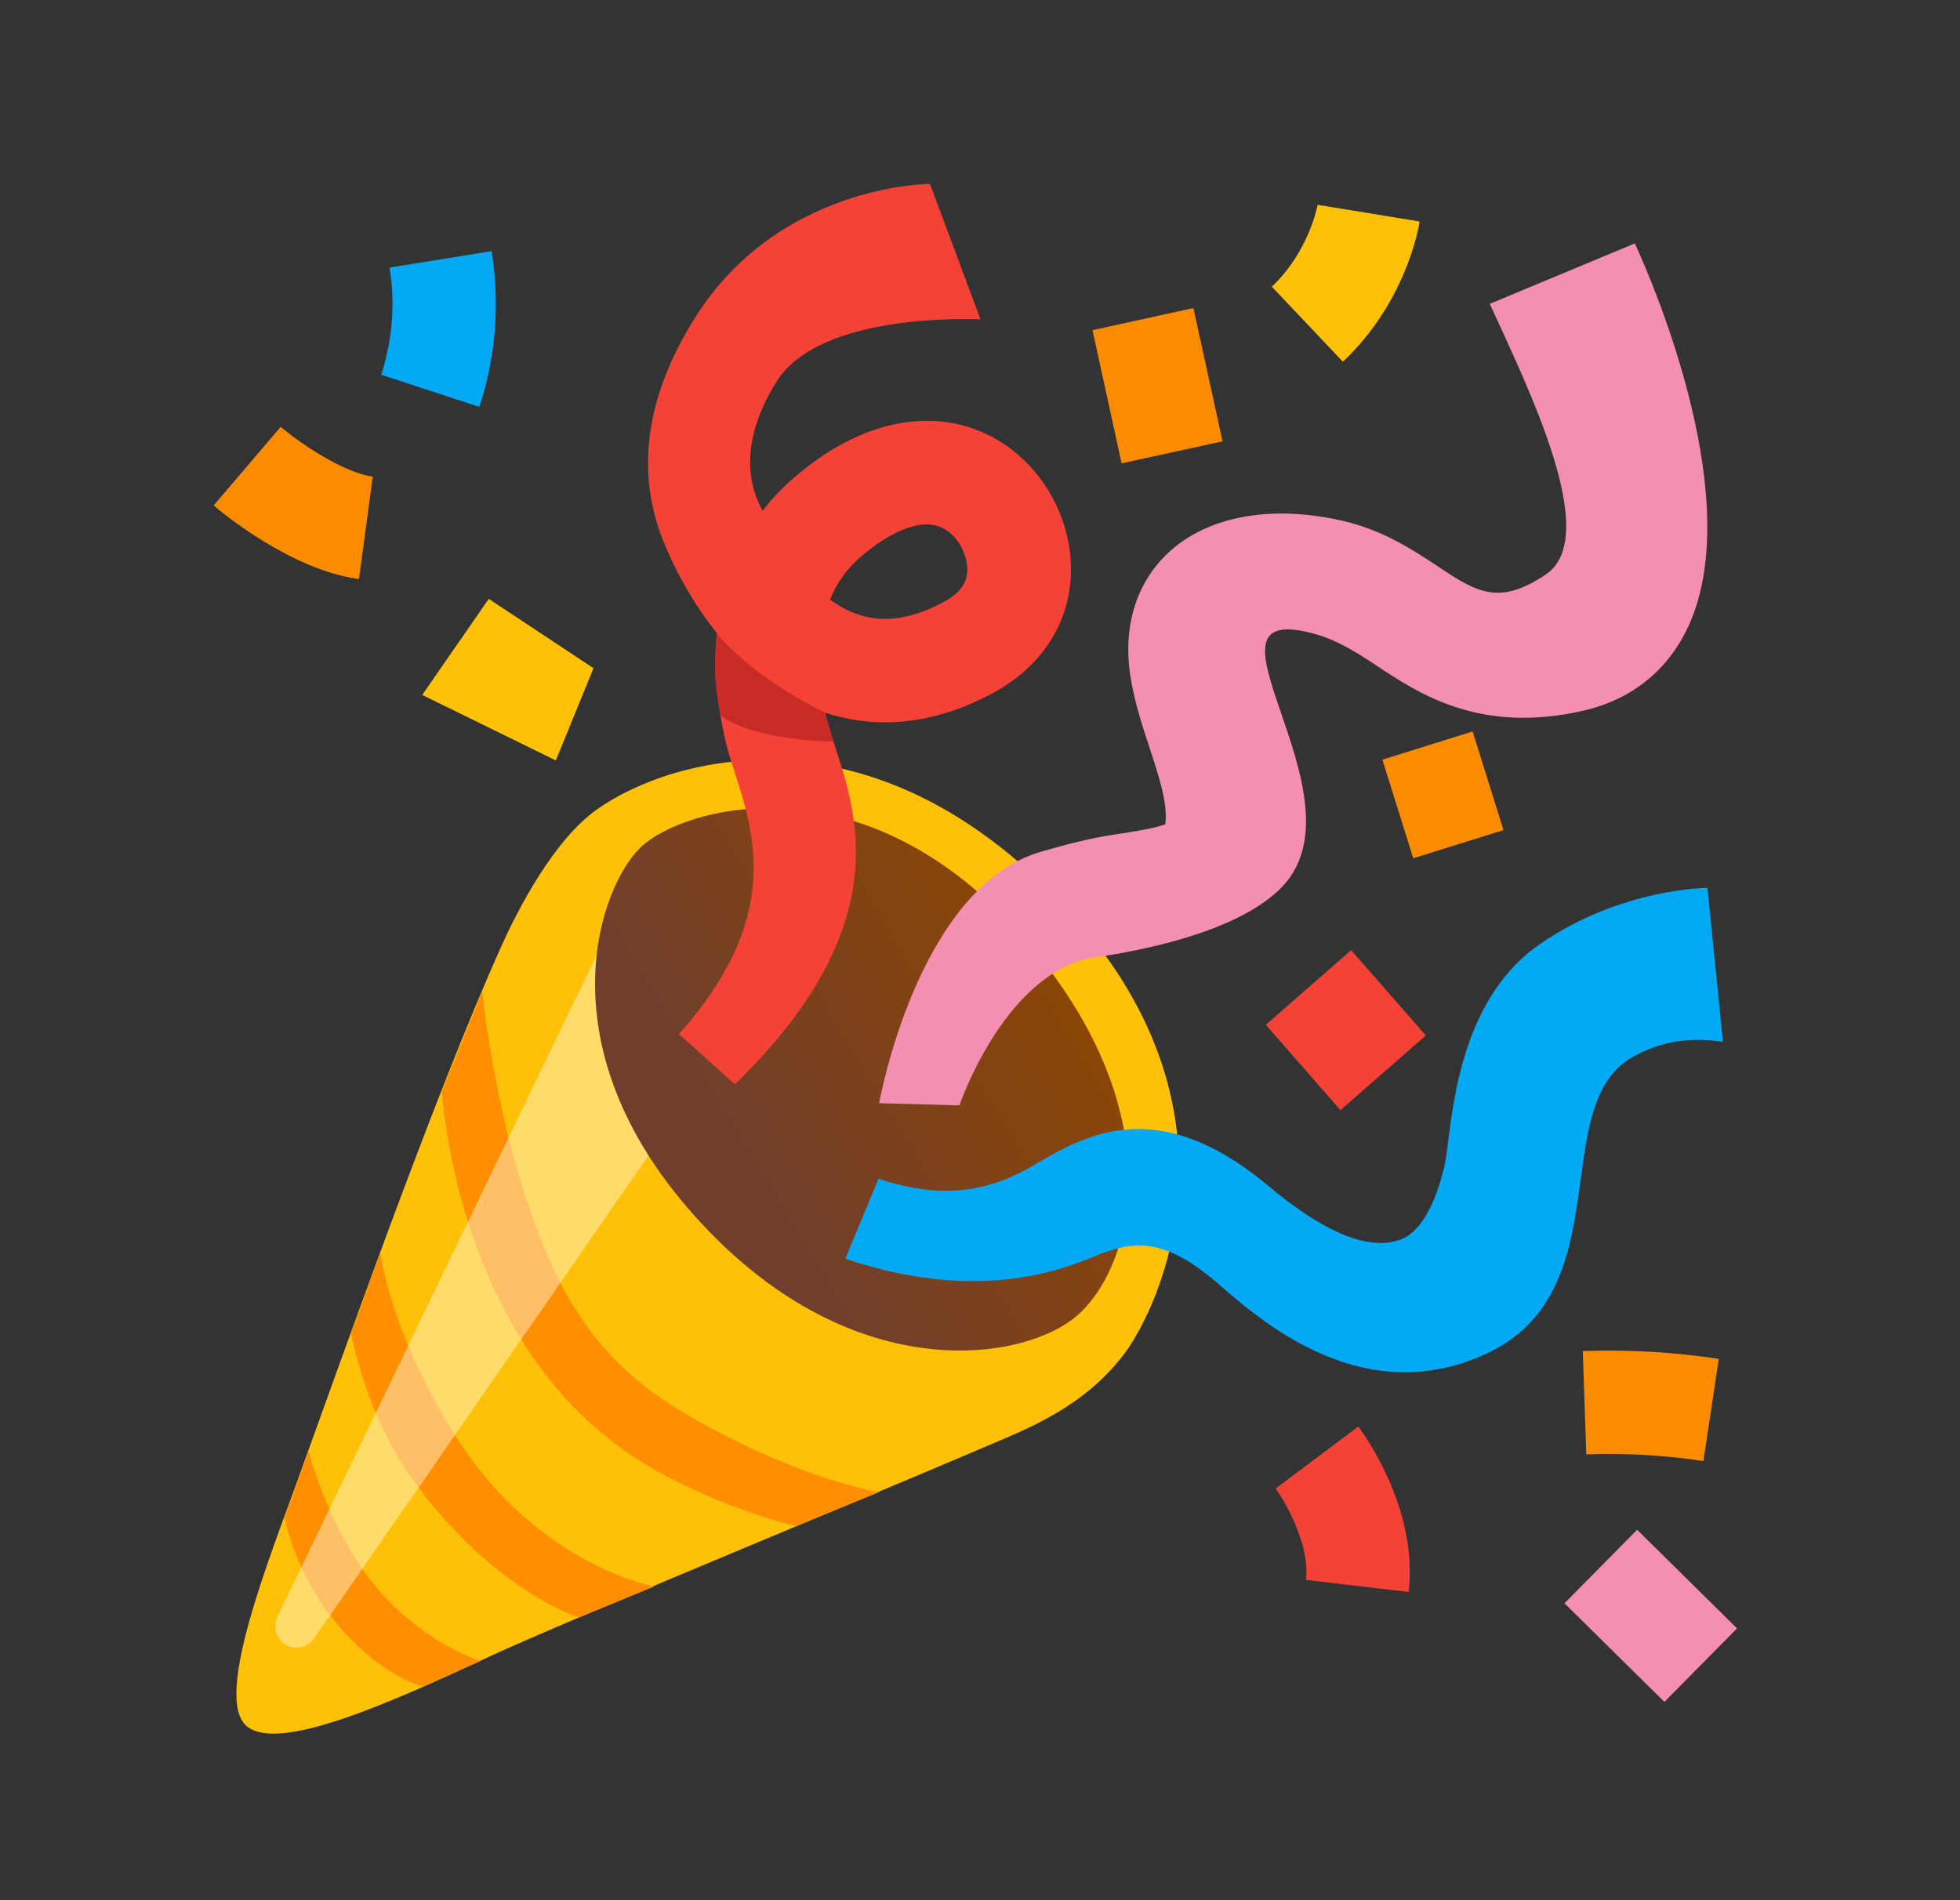 <svg width="33" height="32" viewBox="0 0 33 32" fill="none" xmlns="http://www.w3.org/2000/svg">
<rect x="0" y="0" width="33" height="32" fill="#333333" stroke="none"/>
<path d="M4.121 29.037C4.615 29.572 6.648 28.639 8.253 27.891C9.456 27.332 14.269 25.357 16.662 24.333C17.308 24.056 18.247 23.695 18.924 22.806C19.524 22.014 21.116 18.652 17.91 15.246C14.656 11.788 11.305 12.742 10.052 13.63C9.315 14.152 8.714 15.329 8.445 15.927C7.305 18.454 5.68 23.084 5.019 24.905C4.534 26.247 3.632 28.506 4.121 29.037Z" fill="#FFC107"/>
<path d="M8.123 16.688C8.153 17.066 8.23 17.682 8.491 18.867C8.669 19.681 8.96 20.533 9.197 21.097C9.909 22.791 10.907 23.474 11.918 24.022C13.636 24.953 14.804 25.127 14.804 25.127L13.404 25.699C13.404 25.699 12.556 25.523 11.398 24.953C10.296 24.409 9.147 23.489 8.308 21.688C7.945 20.907 7.734 20.151 7.612 19.55C7.462 18.806 7.438 18.384 7.438 18.384L8.123 16.688Z" fill="#FF8F00"/>
<path d="M6.403 21.099C6.403 21.099 6.577 22.51 7.742 24.292C9.108 26.375 11.016 26.717 11.016 26.717L9.748 27.239C9.748 27.239 8.332 26.806 6.985 24.968C6.146 23.822 5.911 22.452 5.911 22.452L6.403 21.099Z" fill="#FF8F00"/>
<path d="M5.195 24.444C5.195 24.444 5.513 25.662 6.209 26.571C7.038 27.656 8.092 27.972 8.092 27.972L7.12 28.402C7.12 28.402 6.383 28.248 5.576 27.226C4.963 26.449 4.789 25.557 4.789 25.557L5.195 24.444Z" fill="#FF8F00"/>
<path opacity="0.44" d="M4.667 27.536C4.623 27.439 4.623 27.328 4.669 27.232L10.209 15.744L11.12 19.169L5.291 27.589C5.134 27.823 4.782 27.793 4.667 27.536Z" fill="#FFFDE7"/>
<path d="M11.559 20.32C14.148 23.348 17.095 22.969 18.075 22.204C19.058 21.436 19.835 18.798 17.258 15.82C14.556 12.701 11.498 13.591 10.791 14.265C10.085 14.939 9.184 17.543 11.559 20.32Z" fill="url(#paint0_linear_661_1730)"/>
<path d="M20.448 21.566C19.504 20.775 19.002 20.916 18.328 21.197C17.458 21.558 16.09 21.825 14.232 21.197L14.791 19.85C15.894 20.222 16.692 20.042 17.382 19.635C18.269 19.113 19.483 18.398 21.37 19.983C22.158 20.644 22.965 21.084 23.556 20.884C23.987 20.74 24.215 20.098 24.331 19.587C24.341 19.541 24.359 19.411 24.372 19.296C24.476 18.498 24.65 16.775 25.933 15.894C27.306 14.952 28.748 14.952 28.748 14.952L29.009 17.545C28.345 17.447 27.884 17.582 27.495 17.797C26.029 18.613 27.306 21.745 25.024 22.797C22.83 23.817 21.035 22.058 20.448 21.566Z" fill="#03A9F4"/>
<path d="M12.375 18.26L11.431 17.414C13.164 15.479 12.708 14.056 12.375 13.021C12.307 12.812 12.244 12.614 12.203 12.425C12.055 11.755 12.025 11.172 12.07 10.663C11.405 9.835 11.111 8.967 11.092 8.908C10.687 7.684 10.992 6.49 11.69 5.37C13.101 3.097 15.657 3.097 15.657 3.097L16.509 5.378C15.861 5.352 13.736 5.385 13.084 6.413C12.26 7.71 12.801 8.51 12.84 8.601C12.999 8.395 13.16 8.23 13.303 8.101C14.345 7.177 15.25 7.044 15.826 7.096C16.475 7.155 17.062 7.481 17.482 8.016C17.941 8.604 18.13 9.367 17.984 10.061C17.843 10.737 17.392 11.309 16.716 11.672C15.535 12.308 14.552 12.221 13.893 12.001C13.897 12.016 13.899 12.034 13.904 12.049C13.928 12.158 13.976 12.31 14.032 12.486C14.417 13.678 15.133 15.57 12.375 18.26ZM13.973 10.098C14.1 10.189 14.232 10.265 14.369 10.32C14.826 10.502 15.324 10.441 15.89 10.137C16.222 9.959 16.262 9.767 16.274 9.704C16.314 9.515 16.248 9.274 16.107 9.093C15.983 8.934 15.839 8.852 15.668 8.834C15.341 8.806 14.9 9.013 14.458 9.406C14.248 9.595 14.086 9.828 13.973 10.098Z" fill="#F44336"/>
<path d="M16.153 18.615L14.802 18.578C14.802 18.578 15.444 14.954 17.521 14.345C17.91 14.232 18.336 14.117 18.765 14.054C19.019 14.015 19.422 13.956 19.62 13.882C19.665 13.541 19.522 13.106 19.361 12.612C19.235 12.229 19.104 11.836 19.035 11.405C18.9 10.566 19.124 9.824 19.665 9.313C20.326 8.693 21.394 8.495 22.599 8.769C23.287 8.926 23.793 9.263 24.239 9.558C24.877 9.983 25.248 10.198 26.027 9.674C26.969 9.039 25.738 6.553 25.083 5.117L27.526 4.099C27.854 4.817 29.439 8.51 28.393 10.618C28.041 11.327 27.434 11.796 26.638 11.973C24.907 12.36 23.893 11.686 23.154 11.194C22.804 10.961 22.497 10.779 22.164 10.683C19.852 10.024 23.08 13.425 21.568 14.954C20.661 15.87 18.445 16.112 18.302 16.146C16.875 16.49 16.153 18.615 16.153 18.615Z" fill="#F48FB1"/>
<path d="M12.068 10.663C12.027 11.142 12.007 11.427 12.131 12.049C12.729 12.488 14.032 12.488 14.032 12.488C13.976 12.312 13.926 12.16 13.904 12.051C13.899 12.036 13.897 12.018 13.893 12.003C12.569 11.342 12.068 10.663 12.068 10.663Z" fill="#C92B27"/>
<path d="M9.358 12.806L7.109 11.703L8.229 10.085L9.993 11.253L9.358 12.806Z" fill="#FFC107"/>
<path d="M6.044 9.752C4.895 9.598 3.725 8.623 3.597 8.512L4.726 7.188C5.067 7.477 5.791 7.962 6.276 8.027L6.044 9.752Z" fill="#FB8C00"/>
<path d="M8.071 6.853L6.418 6.311C6.607 5.733 6.657 5.108 6.559 4.506L8.277 4.23C8.419 5.104 8.347 6.011 8.071 6.853Z" fill="#03A9F4"/>
<path d="M18.394 5.56L20.093 5.188L20.584 7.432L18.884 7.803L18.394 5.56Z" fill="#FB8C00"/>
<path d="M22.61 6.092L21.414 4.828C22.04 4.234 22.184 3.458 22.184 3.449L23.902 3.73C23.88 3.867 23.661 5.098 22.61 6.092Z" fill="#FFC107"/>
<path d="M23.275 12.793L24.794 12.318L25.314 13.979L23.794 14.454L23.275 12.793Z" fill="#FB8C00"/>
<path d="M23.717 26.81L21.988 26.606C22.062 25.99 21.603 25.235 21.477 25.068L22.869 24.024C22.973 24.161 23.88 25.416 23.717 26.81Z" fill="#F44336"/>
<path d="M28.68 24.605C28.03 24.507 27.365 24.468 26.708 24.492L26.649 22.752C27.413 22.726 28.185 22.769 28.939 22.884L28.68 24.605Z" fill="#FB8C00"/>
<path d="M26.341 27L27.564 25.762L29.246 27.423L28.023 28.661L26.341 27Z" fill="#F48FB1"/>
<path d="M22.749 16.001L24.006 17.438L22.569 18.695L21.312 17.258L22.749 16.001Z" fill="#F44336"/>
<defs>
<linearGradient id="paint0_linear_661_1730" x1="18.679" y1="15.676" x2="12.205" y2="19.561" gradientUnits="userSpaceOnUse">
<stop offset="0.024" stop-color="#8F4700"/>
<stop offset="1" stop-color="#703E2D"/>
</linearGradient>
</defs>
</svg>
